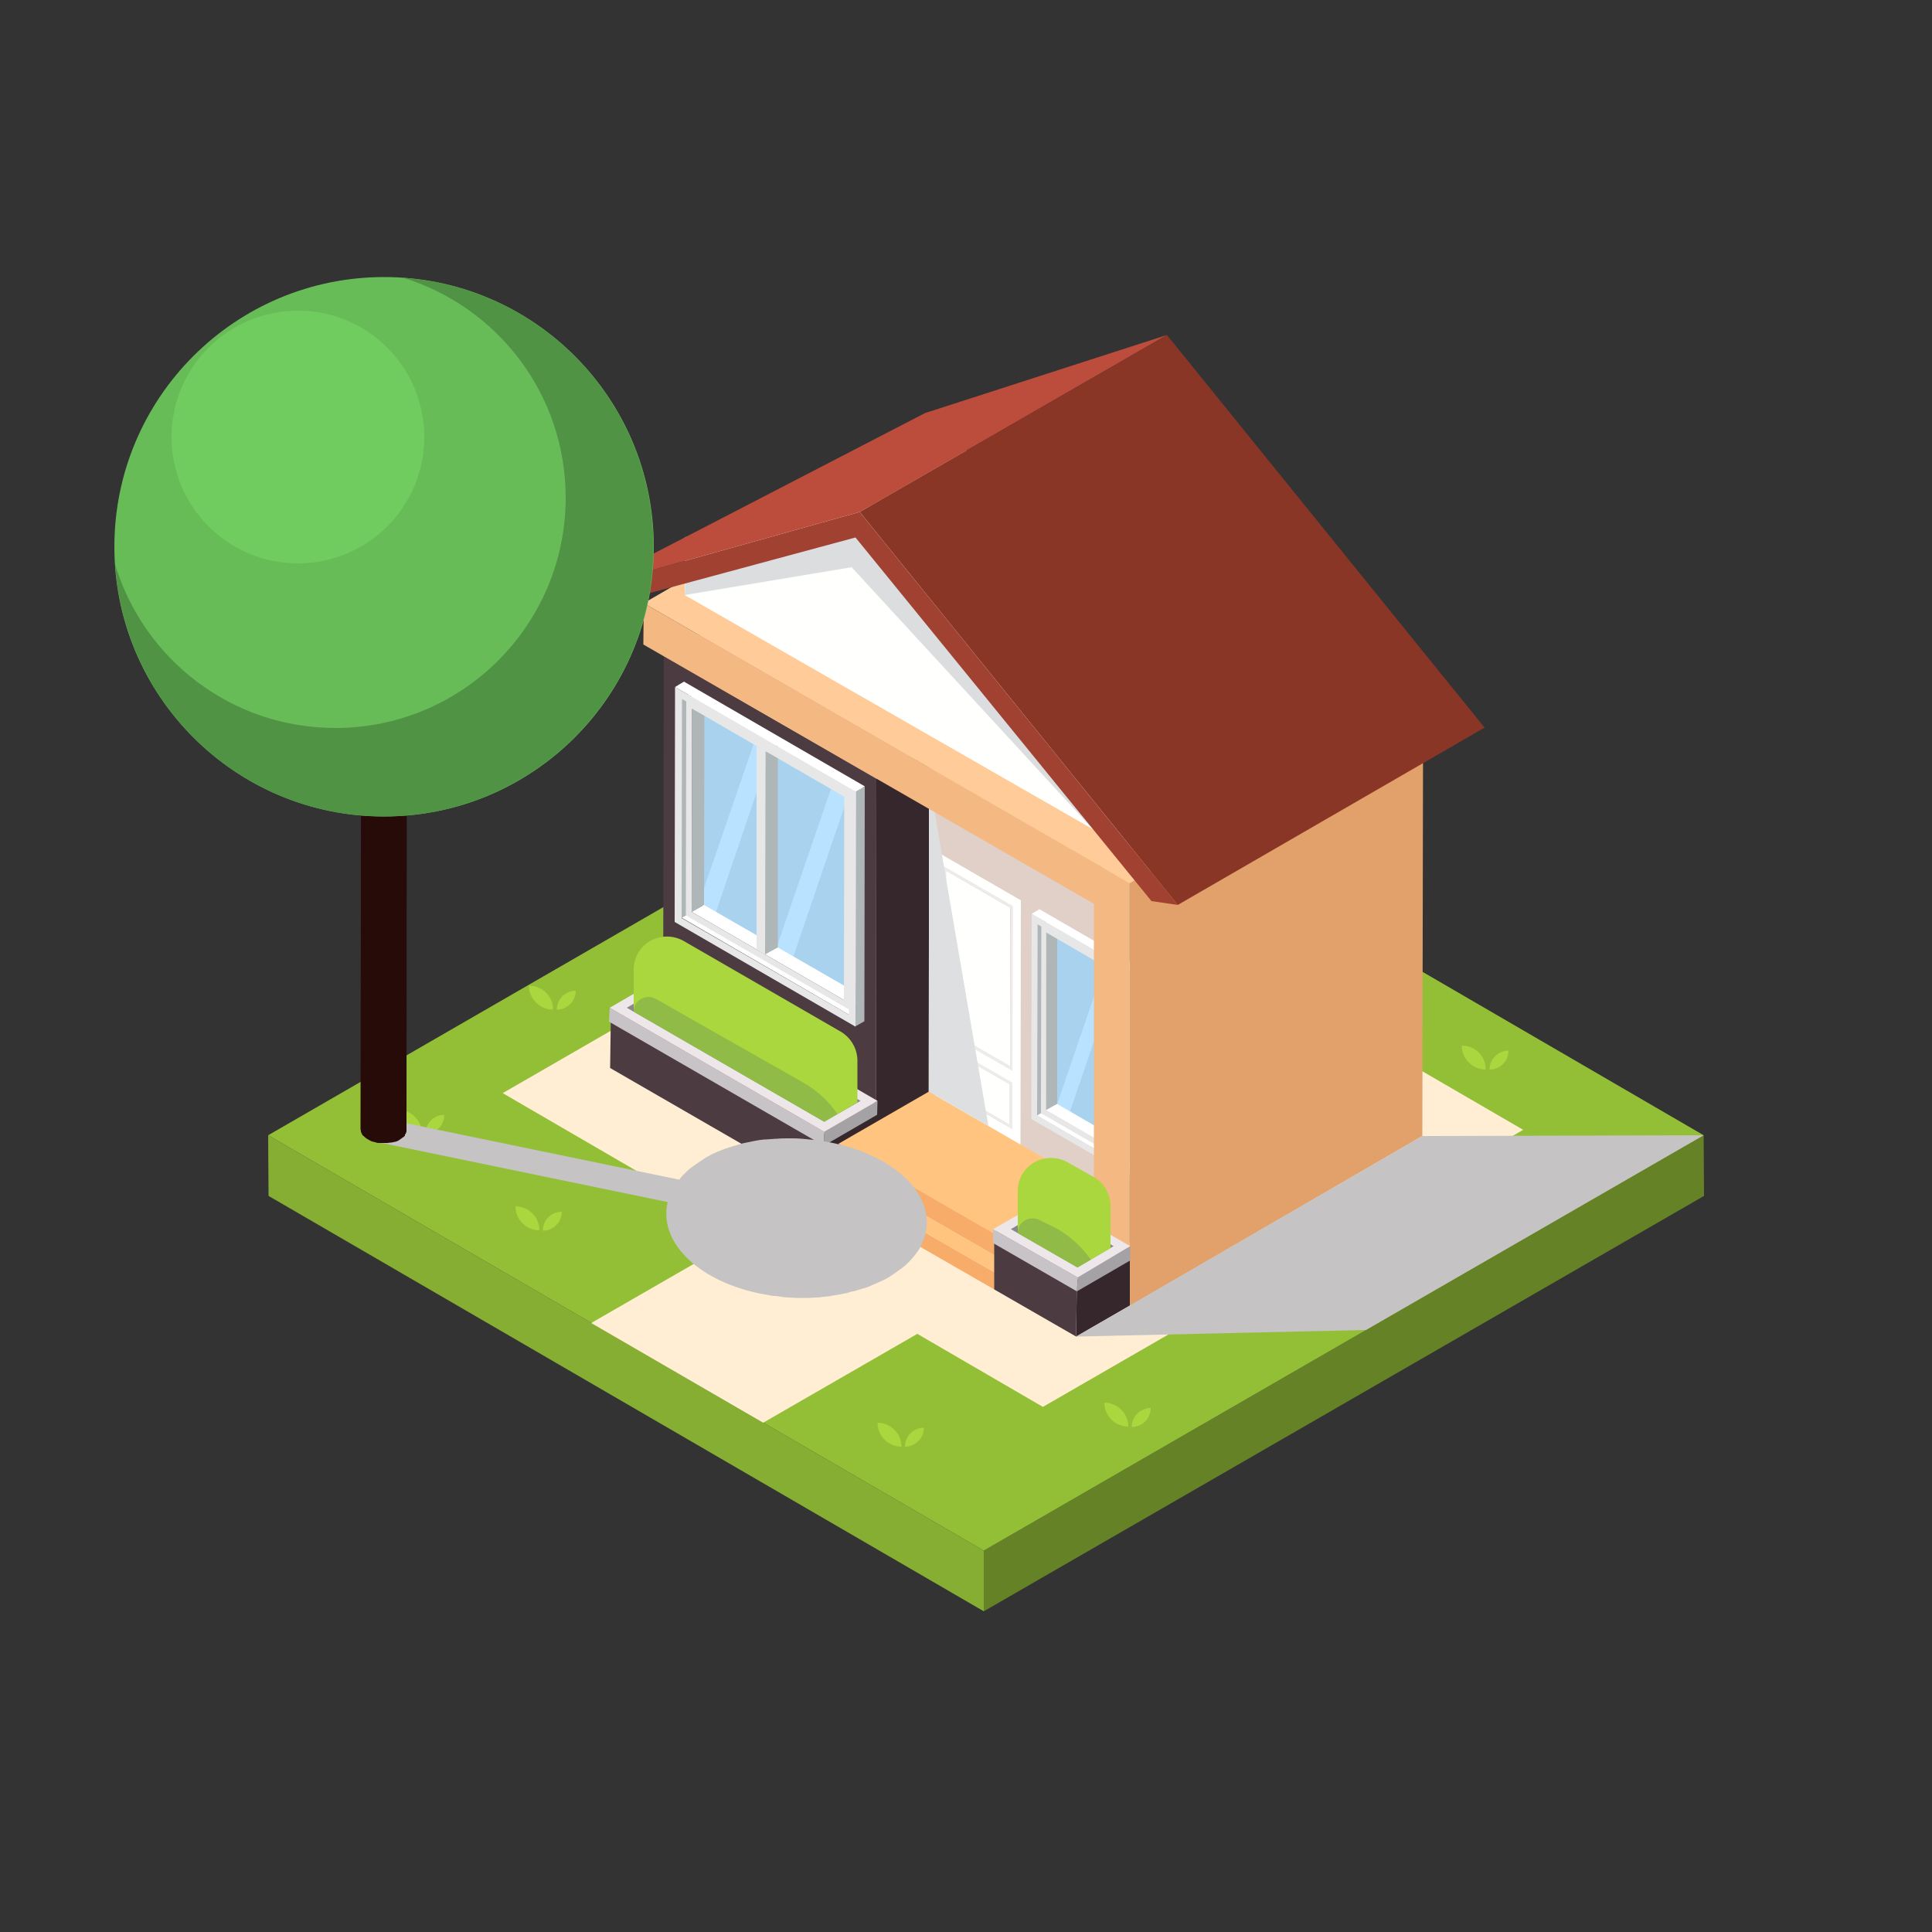 <?xml version="1.0" encoding="utf-8"?>
<!-- Generator: Adobe Illustrator 19.0.0, SVG Export Plug-In . SVG Version: 6.00 Build 0)  -->
<svg version="1.1" id="Objects" xmlns="http://www.w3.org/2000/svg" xmlns:xlink="http://www.w3.org/1999/xlink" x="0px" y="0px"
	 viewBox="0 0 500 500" style="enable-background:new 0 0 500 500;" xml:space="preserve">
<rect x="0" y="0" width="500" height="500" fill="#333333" stroke="none"/>
<style type="text/css">
	.st0{enable-background:new    ;}
	.st1{fill:#86AE32;}
	.st2{fill:#658226;}
	.st3{fill:#93BF37;}
	.st4{fill:#FFEED4;}
	.st5{fill:#AAD63E;}
	.st6{fill:#9FCBD2;}
	.st7{fill:#E1D0C7;}
	.st8{fill:#D1837D;}
	.st9{fill:#4C3B41;}
	.st10{fill:#A9D2EE;}
	.st11{fill:#B8E2FF;}
	.st12{fill:#AFB6B8;}
	.st13{fill:#FFFFFF;}
	.st14{fill:#E7E7E7;}
	.st15{fill:#36272C;}
	.st16{fill:#F7AD69;}
	.st17{fill:#DB975C;}
	.st18{fill:#FFC480;}
	.st19{fill:#A4A2A5;}
	.st20{fill:#EDE7E9;}
	.st21{fill:#8A888B;}
	.st22{fill:#C7C3C6;}
	.st23{fill:#8FBB46;}
	.st24{fill:#FFFFFE;}
	.st25{fill:#EDECEB;}
	.st26{fill:#DEDFE0;}
	.st27{fill:#E2A06A;}
	.st28{fill:#FFCC99;}
	.st29{fill:#F4B882;}
	.st30{fill:#DCDDDE;}
	.st31{fill:#BC4D3C;}
	.st32{fill:#8A3627;}
	.st33{fill:#A14131;}
	.st34{fill:#B98197;}
	.st35{fill:#C5C3C3;}
	.st36{fill:#260B09;}
	.st37{fill:#67BC58;}
	.st38{fill:#509344;}
	.st39{fill:#71CC60;}
</style>
<g>
	<g class="st0">
		<g>
			<polygon class="st1" points="69.4,293.8 69.5,309.5 254.6,417 254.6,401.3 			"/>
		</g>
		<g>
			<polygon class="st2" points="254.6,401.3 254.6,417 441,309.5 440.9,293.8 			"/>
		</g>
		<g>
			<polygon class="st3" points="69.4,293.8 254.6,401.3 440.9,293.8 255.8,186.2 			"/>
		</g>
	</g>
	<polygon class="st4" points="394.2,292.4 254.4,211.2 130.1,282.9 192.9,319.4 153,342.4 197.5,368.2 237.4,345.2 269.9,364.1 	"/>
	<g>
		<path class="st5" d="M103,287.2c0,3.4,2.8,6.2,6.2,6.2C109.2,290,106.4,287.2,103,287.2z"/>
		<path class="st5" d="M115,288.5c0,2.7-2.2,4.9-4.9,4.9C110.1,290.7,112.3,288.5,115,288.5z"/>
	</g>
	<g>
		<path class="st5" d="M133.4,312.2c0,3.4,2.8,6.2,6.2,6.2C139.6,315,136.8,312.2,133.4,312.2z"/>
		<path class="st5" d="M145.4,313.6c0,2.7-2.2,4.9-4.9,4.9C140.5,315.7,142.7,313.6,145.4,313.6z"/>
	</g>
	<g>
		<path class="st5" d="M370.1,309.1c0,3.4,2.8,6.2,6.2,6.2C376.3,311.9,373.5,309.1,370.1,309.1z"/>
		<path class="st5" d="M382.1,310.5c0,2.7-2.2,4.9-4.9,4.9C377.2,312.6,379.4,310.5,382.1,310.5z"/>
	</g>
	<g>
		<path class="st5" d="M378.3,270.6c0,3.4,2.8,6.2,6.2,6.2C384.5,273.3,381.8,270.6,378.3,270.6z"/>
		<path class="st5" d="M390.4,271.9c0,2.7-2.2,4.9-4.9,4.9C385.5,274.1,387.7,271.9,390.4,271.9z"/>
	</g>
	<g>
		<path class="st5" d="M285.8,363c0,3.4,2.8,6.2,6.2,6.2C292,365.8,289.2,363,285.8,363z"/>
		<path class="st5" d="M297.8,364.4c0,2.7-2.2,4.9-4.9,4.9C292.9,366.6,295.1,364.4,297.8,364.4z"/>
	</g>
	<g>
		<path class="st5" d="M136.9,255.1c0,3.4,2.8,6.2,6.2,6.2C143.2,257.9,140.4,255.1,136.9,255.1z"/>
		<path class="st5" d="M149,256.4c0,2.7-2.2,4.9-4.9,4.9C144.1,258.6,146.3,256.4,149,256.4z"/>
	</g>
	<g>
		<path class="st5" d="M227.1,368.2c0,3.4,2.8,6.2,6.2,6.2C233.3,371,230.5,368.2,227.1,368.2z"/>
		<path class="st5" d="M239.1,369.5c0,2.7-2.2,4.9-4.9,4.9C234.2,371.7,236.4,369.5,239.1,369.5z"/>
	</g>
	<g>
		<g>
			<g>
				<g>
					<polygon class="st6" points="292,223.3 363.5,181.7 363.4,280.4 291.8,322 					"/>
				</g>
			</g>
			<g>
				<polygon class="st6" points="185.5,161.8 257,120.2 363.5,181.7 292,223.3 				"/>
			</g>
			<g>
				<g>
					<polygon class="st7" points="292,223.3 291.8,322 185.3,260.5 185.5,161.8 					"/>
				</g>
			</g>
		</g>
		<g class="st0">
			<g>
				<polygon class="st8" points="171.8,169.7 185.5,161.8 240.5,193.6 226.8,201.5 				"/>
			</g>
			<g>
				<g>
					<polygon class="st9" points="226.8,201.5 226.7,300.3 171.6,268.5 171.8,169.7 					"/>
				</g>
			</g>
		</g>
		<g>
			<polygon class="st10" points="219.1,255.9 181.5,234.2 181.5,184.2 219.2,206 			"/>
			<polygon class="st11" points="219.2,206 219.2,206.8 205.2,247.9 200.9,245.4 215.2,203.7 			"/>
			<polygon class="st11" points="199.4,194.5 185.2,236.3 181.5,234.2 181.5,231.9 195.2,192.1 			"/>
			<g>
				<polygon class="st12" points="176.4,180.8 178.7,179.5 178.7,236.2 176.4,237.5 				"/>
			</g>
			<g>
				<polygon class="st13" points="176.4,237.5 178.7,236.2 222,261.2 219.7,262.6 				"/>
			</g>
			<g>
				<polygon class="st12" points="179.1,183.4 182.3,181.5 182.2,234.2 179,236 				"/>
			</g>
			<g>
				<polygon class="st13" points="179,236 182.2,234.2 221.6,256.9 218.4,258.8 				"/>
			</g>
			<g>
				<polygon class="st14" points="219.9,205.3 223.2,203.5 223.1,259.4 219.9,261.3 				"/>
			</g>
			<g>
				<polygon class="st13" points="177.6,180.9 180.8,179 223.2,203.5 219.9,205.3 				"/>
			</g>
			<g>
				<g>
					<polygon class="st12" points="198.1,194.6 201.3,192.7 201.3,245.2 198,247 					"/>
				</g>
				<polygon class="st14" points="198,247 195.8,245.7 195.8,193 198.1,194.3 				"/>
			</g>
			<g>
				<path class="st14" d="M177.6,180.9l42.3,24.4l-0.1,56l-42.3-24.4L177.6,180.9z M218.4,258.8l0.1-52.6l-39.4-22.8L179,236
					L218.4,258.8"/>
			</g>
			<g>
				<polygon class="st12" points="221.5,204.8 223.8,203.5 223.7,264.3 221.4,265.6 				"/>
			</g>
			<g>
				<polygon class="st13" points="174.7,177.8 177,176.4 223.8,203.5 221.5,204.8 				"/>
			</g>
			<g>
				<path class="st14" d="M174.7,177.8l46.8,27.1l-0.1,60.8l-46.8-27.1L174.7,177.8z M219.7,262.6l0.1-56.7l-43.3-25l-0.1,56.7
					L219.7,262.6"/>
			</g>
		</g>
		<g class="st0">
			<polygon class="st15" points="226.8,201.5 226.7,285.7 213.2,293.5 213,308.2 226.7,300.3 226.7,300.3 240.3,292.3 240.5,193.6 
							"/>
			<g>
				<polygon class="st8" points="158.1,261.7 171.8,253.8 226.8,285.6 213.2,293.5 				"/>
			</g>
			<g>
				<g>
					<polygon class="st9" points="213.2,293.5 213,308.2 157.9,276.4 158.1,261.7 					"/>
				</g>
			</g>
		</g>
		<g>
			<g>
				<polygon class="st16" points="257.4,329.3 257.3,333.7 213,308.2 213,303.8 				"/>
			</g>
			<g class="st0">
				<polygon class="st17" points="261.2,321.5 261.2,327.1 257.4,329.3 257.3,333.7 284.6,318 284.6,308 				"/>
				<g>
					<g>
						<polygon class="st18" points="217,296 240.4,282.5 284.6,308 261.2,321.5 						"/>
					</g>
				</g>
				<g>
					<polygon class="st16" points="261.2,321.5 261.2,327.1 217,301.6 217,296 					"/>
				</g>
			</g>
			<polygon class="st18" points="217,301.6 217,301.6 213,303.8 257.4,329.3 261.2,327.1 			"/>
		</g>
		<g>
			<g>
				<g>
					<polygon class="st19" points="213.3,292.9 227.1,284.9 227,288.5 213.2,296.5 					"/>
				</g>
				<g>
					<polygon class="st20" points="157.8,260.8 171.6,252.8 227.1,284.9 213.3,292.9 					"/>
					<polygon class="st21" points="162.2,260.8 171.6,255.4 222.7,284.9 213.3,290.3 					"/>
				</g>
				<g>
					<polygon class="st22" points="213.3,292.9 213.2,296.5 157.6,264.4 157.8,260.8 					"/>
				</g>
				<path class="st5" d="M221.9,274.5l0,10.8l-5.1,3l-3.4,2L164,261.8l0-4.2l0-6.7c0-3,1.6-5.9,4.3-7.4c2.7-1.5,5.9-1.5,8.6,0
					l40.7,23.5C220.3,268.6,221.9,271.5,221.9,274.5z"/>
				<path class="st23" d="M216.7,288.3L216.7,288.3l-3.4,2L164,261.8l0,0c0-2.9,3.1-4.7,5.7-3.3l38.4,21.8
					C211.5,282.3,214.5,285,216.7,288.3z"/>
			</g>
		</g>
		<g>
			<polygon class="st10" points="292.2,296.9 272.9,285.7 272.9,242.1 292.3,253.3 			"/>
			<polygon class="st11" points="285.8,250.1 273.6,285.7 276.9,287.7 289.1,252 			"/>
			<g class="st0">
				<g>
					<polygon class="st12" points="268.5,239.1 270.5,238 270.4,287.5 268.4,288.7 					"/>
				</g>
				<g>
					<polygon class="st13" points="268.4,288.7 270.4,287.5 294.7,301.5 292.7,302.7 					"/>
				</g>
				<g class="st0">
					<g>
						<polygon class="st12" points="270.8,241.4 273.6,239.7 273.6,285.7 270.7,287.3 						"/>
					</g>
					<g>
						<polygon class="st13" points="270.7,287.3 273.6,285.7 294.4,297.8 291.6,299.4 						"/>
					</g>
					<g>
						<polygon class="st14" points="292.9,252.7 295.8,251.1 295.7,300 292.9,301.6 						"/>
					</g>
					<g>
						<polygon class="st13" points="269.5,239.2 272.3,237.6 295.8,251.1 292.9,252.7 						"/>
					</g>
					<g>
						<path class="st14" d="M269.5,239.2l23.4,13.5l-0.1,48.9l-23.4-13.5L269.5,239.2z M291.6,299.4l0-46l-20.9-12.1l0,46
							L291.6,299.4"/>
					</g>
				</g>
				<g>
					<polygon class="st12" points="294.3,252.3 296.3,251.1 296.3,304.2 294.3,305.4 					"/>
				</g>
				<g>
					<polygon class="st13" points="267,236.5 269,235.3 296.3,251.1 294.3,252.3 					"/>
				</g>
				<g>
					<path class="st14" d="M267,236.5l27.4,15.8l-0.1,53.1l-27.4-15.8L267,236.5z M292.7,302.7l0.1-49.5l-24.3-14l-0.1,49.5
						L292.7,302.7"/>
				</g>
			</g>
		</g>
		<g>
			<g>
				<polygon class="st24" points="261.3,280.6 261.3,291.1 244.8,281.5 244.8,271.1 				"/>
			</g>
			<g>
				<path class="st25" d="M244.2,224.2l17.9,10.3l-0.1,42.6l-17.9-10.3L244.2,224.2z M261.4,275.9l0.1-41l-16.5-9.5l-0.1,41
					L261.4,275.9"/>
			</g>
			<g>
				<path class="st25" d="M244.2,269.9l17.9,10.3l0,12l-17.9-10.3L244.2,269.9z M261.3,291.1l0-10.5l-16.5-9.5l0,10.5L261.3,291.1"
					/>
			</g>
			<g>
				<polygon class="st24" points="261.4,234.9 261.4,275.9 244.9,266.4 244.9,225.4 				"/>
			</g>
			<g>
				<path class="st24" d="M242.2,220.3l22,12.7l-0.1,63.2l-22-12.7L242.2,220.3z M262,277.1l0.1-42.6l-17.9-10.3l-0.1,42.6
					L262,277.1 M262,292.2l0-12l-17.9-10.3l0,12L262,292.2"/>
			</g>
		</g>
		<polygon class="st26" points="240.4,201.5 255.8,291.4 240.4,282.5 		"/>
		<g>
			<g>
				<g>
					<polygon class="st27" points="292.3,228.6 368.3,184.7 368.1,294 292.3,338 					"/>
				</g>
				<polygon class="st28" points="292.3,228.6 368.3,184.7 359.1,179.3 242.4,112.2 166.6,156.1 				"/>
				<g>
					<polygon class="st29" points="292.3,228.6 292.3,338 283.1,332.6 283.1,233.9 166.5,166.8 166.6,156.1 283.3,223.3 					"/>
				</g>
			</g>
		</g>
		<g class="st0">
			<g>
				<polygon class="st14" points="292,207.7 360.4,168 360.3,180.1 291.9,219.8 				"/>
			</g>
			<g>
				<polygon class="st24" points="228.8,130.2 292,207.7 291.9,219.8 177.2,154 177.3,139 				"/>
			</g>
			<polygon class="st30" points="177.2,154 220.4,146.8 282.9,214.7 222.6,133.2 177.4,147.9 			"/>
			<g class="st0">
				<g>
					<polygon class="st31" points="151.7,152.3 239.4,106.9 302,86.7 222.5,132.5 					"/>
				</g>
				<g>
					<g>
						<polygon class="st32" points="222.5,132.5 302,86.7 384.2,188.3 304.8,234.2 						"/>
					</g>
				</g>
				<g>
					<polygon class="st33" points="222.5,132.5 304.8,234.2 298,233.2 221.4,139.1 158.8,156 151.7,152.3 					"/>
				</g>
			</g>
		</g>
		<g>
			<g class="st0">
				<g>
					<polygon class="st15" points="278.7,331.2 292.4,323.2 292.4,337.9 278.5,345.9 					"/>
				</g>
				<g>
					<polygon class="st34" points="257.5,319 271.1,311.1 292.4,323.2 278.7,331.2 					"/>
				</g>
				<g>
					<g>
						<polygon class="st9" points="278.7,331.2 278.5,345.9 257.3,333.7 257.3,319 						"/>
					</g>
				</g>
			</g>
			<g>
				<g>
					<g>
						<polygon class="st19" points="278.9,330.6 292.5,322.5 292.5,326.2 278.7,334.2 						"/>
					</g>
					<g>
						<polygon class="st20" points="257,318.1 271,310.1 292.5,322.5 278.9,330.6 						"/>
						<polygon class="st21" points="261.6,318.1 271,312.6 288.2,322.5 278.8,328 						"/>
					</g>
					<g>
						<polygon class="st22" points="278.9,330.6 278.7,334.2 257,321.7 257,318.1 						"/>
					</g>
					<path class="st5" d="M287.4,312.2l0,10.8l-5.1,3l-3.4,2l-15.5-8.9l0-4.2l0-6.7c0-3,1.6-5.9,4.3-7.4c2.7-1.5,5.9-1.5,8.6,0
						l6.9,3.9C285.8,306.3,287.4,309.1,287.4,312.2z"/>
					<path class="st23" d="M282.3,326L282.3,326l-3.4,2l-15.5-8.9l0,0c0-2.9,3.1-4.7,5.7-3.3l4.5,2.2C277,320,280,322.7,282.3,326z"
						/>
				</g>
			</g>
		</g>
	</g>
	<polygon class="st35" points="368.1,294 440.9,293.8 353.5,344.2 278.5,345.9 	"/>
	<g>
		<path class="st35" d="M196.3,334.7c1.1,0.2,2.2,0.4,3.3,0.6c0.4,0.1,0.8,0.1,1.2,0.1c0.7,0.1,1.4,0.2,2.1,0.3c0.5,0,1,0.1,1.4,0.1
			c0.6,0,1.2,0.1,1.8,0.1c0.5,0,1.1,0,1.6,0c0.5,0,1.1,0,1.6,0c0.6,0,1.1-0.1,1.7-0.1c0.5,0,1,0,1.4-0.1c0.6-0.1,1.2-0.1,1.8-0.2
			c0.4,0,0.8-0.1,1.2-0.2c0.6-0.1,1.3-0.2,1.9-0.3c0.3-0.1,0.7-0.1,1-0.2c0.7-0.1,1.3-0.3,2-0.5c0.3-0.1,0.6-0.1,0.9-0.2
			c0.7-0.2,1.3-0.4,2-0.6c0.2-0.1,0.5-0.1,0.7-0.2c0.7-0.2,1.4-0.5,2-0.8c0.2-0.1,0.3-0.1,0.5-0.2c0.7-0.3,1.3-0.6,2-0.9
			c0.1-0.1,0.3-0.1,0.4-0.2c0.7-0.3,1.3-0.7,1.9-1.1c0.1-0.1,0.2-0.1,0.3-0.2c0.6-0.4,1.2-0.8,1.8-1.3c0.1,0,0.1-0.1,0.2-0.1
			c0.6-0.5,1.2-0.9,1.7-1.4c0,0,0.1-0.1,0.1-0.1c0.5-0.5,1-1,1.5-1.6c0,0,0,0,0,0c0.8-1,1.6-2,2.1-3.1c5.4-10.7-4.6-22.5-22.4-26.4
			c-1.8-0.4-3.6-0.7-5.4-0.9c0,0,0,0,0,0c-1.1-0.1-2.1-0.2-3.1-0.3c0,0-0.1,0-0.1,0c-1-0.1-2-0.1-3.1-0.1c-0.1,0-0.1,0-0.2,0
			c-1,0-2,0-2.9,0.1c-0.1,0-0.2,0-0.3,0c-0.9,0.1-1.9,0.1-2.8,0.2c-0.1,0-0.2,0-0.4,0c-0.9,0.1-1.7,0.2-2.6,0.4
			c-0.2,0-0.3,0.1-0.5,0.1c-0.8,0.2-1.6,0.3-2.4,0.5c-0.2,0.1-0.4,0.1-0.6,0.2c-0.7,0.2-1.4,0.4-2.1,0.6c-0.2,0.1-0.5,0.2-0.7,0.2
			c-0.6,0.2-1.3,0.4-1.9,0.7c-0.3,0.1-0.6,0.2-0.8,0.3c-0.6,0.2-1.1,0.5-1.6,0.7c-0.3,0.1-0.6,0.3-0.9,0.5c-0.5,0.2-1,0.5-1.4,0.8
			c-0.3,0.2-0.6,0.4-0.9,0.6c-0.4,0.3-0.8,0.5-1.2,0.8c-0.3,0.2-0.6,0.5-1,0.7c-0.3,0.3-0.7,0.5-1,0.8c-0.3,0.3-0.6,0.6-0.9,0.9
			c-0.2,0.2-0.5,0.5-0.7,0.7c-0.3,0.3-0.5,0.6-0.7,0.9l-76.4-15.8c-0.1,0-0.2,0-0.3,0c-0.1,0-0.2,0-0.2,0c-0.1,0-0.2,0-0.3,0
			c-0.1,0-0.2,0-0.2,0c-0.1,0-0.3,0.1-0.4,0.1c-0.1,0-0.1,0-0.2,0c-0.2,0.1-0.4,0.2-0.6,0.3c-0.2,0.1-0.4,0.2-0.6,0.4l0,0
			c-0.1,0.1-0.3,0.2-0.4,0.3c0,0-0.1,0.1-0.1,0.1c0,0-0.1,0.1-0.1,0.1c0,0-0.1,0.1-0.1,0.1c-0.1,0.1-0.2,0.2-0.2,0.3c0,0,0,0,0,0.1
			c0,0,0,0,0,0.1c0,0-0.1,0.1-0.1,0.1c-0.1,0.1-0.1,0.2-0.2,0.3c0,0,0,0,0,0.1c0,0,0,0,0,0.1c0,0.1-0.1,0.1-0.1,0.2
			c0,0.1-0.1,0.2-0.1,0.3c0,0,0,0,0,0c0,0,0,0,0,0c0,0.1-0.1,0.2-0.1,0.4c0,0,0,0.1,0,0.1c0,0.1,0,0.2,0,0.3c0,0.1,0,0.1,0,0.2
			c0,0,0,0,0,0.1c0,0.2,0,0.4,0.1,0.6c0,0,0,0.1,0,0.1c0,0.1,0.1,0.1,0.1,0.2c0,0.1,0.1,0.2,0.1,0.2c0,0,0,0,0,0c0,0,0,0,0,0
			c0.1,0.1,0.1,0.2,0.2,0.2c0,0,0,0,0,0c0,0,0,0,0,0c0,0,0,0,0,0c0,0,0.1,0.1,0.1,0.1c0.1,0,0.2,0.1,0.2,0.1c0,0,0,0,0,0
			c0,0,0,0,0,0c0,0,0,0,0,0c0.1,0,0.1,0.1,0.2,0.1c0.1,0,0.2,0.1,0.3,0.1c0,0,0,0,0,0l0,0c0,0,0,0,0,0l76.4,15.8
			C170.4,321.1,180.1,331.2,196.3,334.7z"/>
		<path class="st36" d="M105.4,171.7l0-10.4c0-2.9,0-5.6,0-8.3c0-0.1,0-0.2-0.1-0.4c0-0.1,0-0.2,0-0.3c0-0.1-0.1-0.3-0.2-0.4
			c0-0.1-0.1-0.2-0.1-0.3c-0.1-0.1-0.2-0.3-0.4-0.4c-0.1-0.1-0.1-0.1-0.2-0.2c-0.2-0.2-0.5-0.4-0.8-0.6c-0.3-0.2-0.6-0.3-0.9-0.5
			l0,0c-0.2-0.1-0.5-0.2-0.7-0.2c-0.1,0-0.1,0-0.2-0.1c-0.1,0-0.1,0-0.2,0c-0.1,0-0.2,0-0.2-0.1c-0.2,0-0.4-0.1-0.6-0.1
			c0,0-0.1,0-0.1,0c0,0-0.1,0-0.1,0c-0.1,0-0.2,0-0.3,0c-0.2,0-0.4,0-0.6,0c0,0-0.1,0-0.1,0c0,0-0.1,0-0.1,0c-0.1,0-0.3,0-0.4,0
			c-0.2,0-0.4,0-0.7,0c0,0,0,0,0,0c0,0,0,0,0,0c-0.2,0-0.5,0.1-0.7,0.1c-0.1,0-0.1,0-0.2,0c-0.2,0-0.4,0.1-0.6,0.1
			c-0.1,0-0.2,0.1-0.4,0.1c0,0-0.1,0-0.1,0c-0.4,0.1-0.8,0.3-1.1,0.5c0,0-0.1,0.1-0.1,0.1c-0.1,0.1-0.2,0.1-0.3,0.2
			c-0.1,0.1-0.3,0.2-0.4,0.3c0,0,0,0-0.1,0.1c0,0,0,0-0.1,0c-0.1,0.1-0.3,0.3-0.4,0.4c0,0,0,0,0,0.1c0,0,0,0,0,0c0,0,0,0,0,0.1
			c0,0.1-0.1,0.1-0.1,0.2c-0.1,0.1-0.1,0.2-0.2,0.3c0,0,0,0,0,0c0,0,0,0,0,0c0,0,0,0,0,0.1c0,0.1-0.1,0.2-0.1,0.2c0,0.1,0,0.2,0,0.3
			c0,0,0,0,0,0v0c0,0,0,0,0,0l-0.2,139.6c0,0.1,0,0.2,0.1,0.4c0,0.1,0,0.2,0,0.3c0,0.1,0.1,0.3,0.2,0.4c0,0.1,0.1,0.2,0.1,0.3
			c0.1,0.1,0.2,0.3,0.4,0.4c0.1,0.1,0.1,0.1,0.2,0.2c0.2,0.2,0.5,0.4,0.8,0.6c0.3,0.2,0.6,0.3,0.9,0.5c0,0,0,0,0,0
			c0.2,0.1,0.5,0.2,0.7,0.2c0.1,0,0.1,0,0.2,0.1c0.1,0,0.1,0,0.2,0c0.1,0,0.2,0,0.2,0.1c0.2,0,0.4,0.1,0.6,0.1c0,0,0.1,0,0.1,0
			c0,0,0.1,0,0.1,0c0.1,0,0.2,0,0.3,0c0.2,0,0.4,0,0.6,0c0,0,0.1,0,0.1,0c0,0,0.1,0,0.1,0c0.1,0,0.3,0,0.4,0c0.2,0,0.4,0,0.7,0
			c0,0,0,0,0,0c0,0,0,0,0,0c0.2,0,0.5-0.1,0.7-0.1c0.1,0,0.1,0,0.2,0c0.2,0,0.4-0.1,0.6-0.1c0.1,0,0.2-0.1,0.4-0.1c0,0,0.1,0,0.1,0
			c0.4-0.1,0.8-0.3,1.1-0.5c0,0,0.1-0.1,0.1-0.1c0.1-0.1,0.2-0.1,0.3-0.2c0.1-0.1,0.3-0.2,0.4-0.3c0,0,0,0,0.1-0.1c0,0,0,0,0.1,0
			c0.1-0.1,0.3-0.3,0.4-0.4c0,0,0,0,0-0.1c0,0,0,0,0,0c0,0,0,0,0-0.1c0-0.1,0.1-0.1,0.1-0.2c0.1-0.1,0.1-0.2,0.2-0.3c0,0,0,0,0,0
			c0,0,0,0,0,0c0,0,0,0,0-0.1c0-0.1,0.1-0.2,0.1-0.2c0-0.1,0-0.2,0-0.3c0,0,0,0,0,0v0c0,0,0,0,0,0l0.1-115.7
			C105.4,175.2,105.4,173.4,105.4,171.7z"/>
		<g>
			<circle class="st37" cx="99.4" cy="141.5" r="69.8"/>
			<path class="st38" d="M104.4,71.9c24.3,7.5,42,30.1,42,56.9c0,32.9-26.7,59.6-59.6,59.6c-26.9,0-49.6-17.8-57-42.3
				c2.4,36.4,32.6,65.2,69.5,65.2c38.5,0,69.8-31.2,69.8-69.8C169.1,104.6,140.6,74.5,104.4,71.9z"/>
			<circle class="st39" cx="77.1" cy="113.1" r="32.7"/>
		</g>
	</g>
</g>
</svg>

